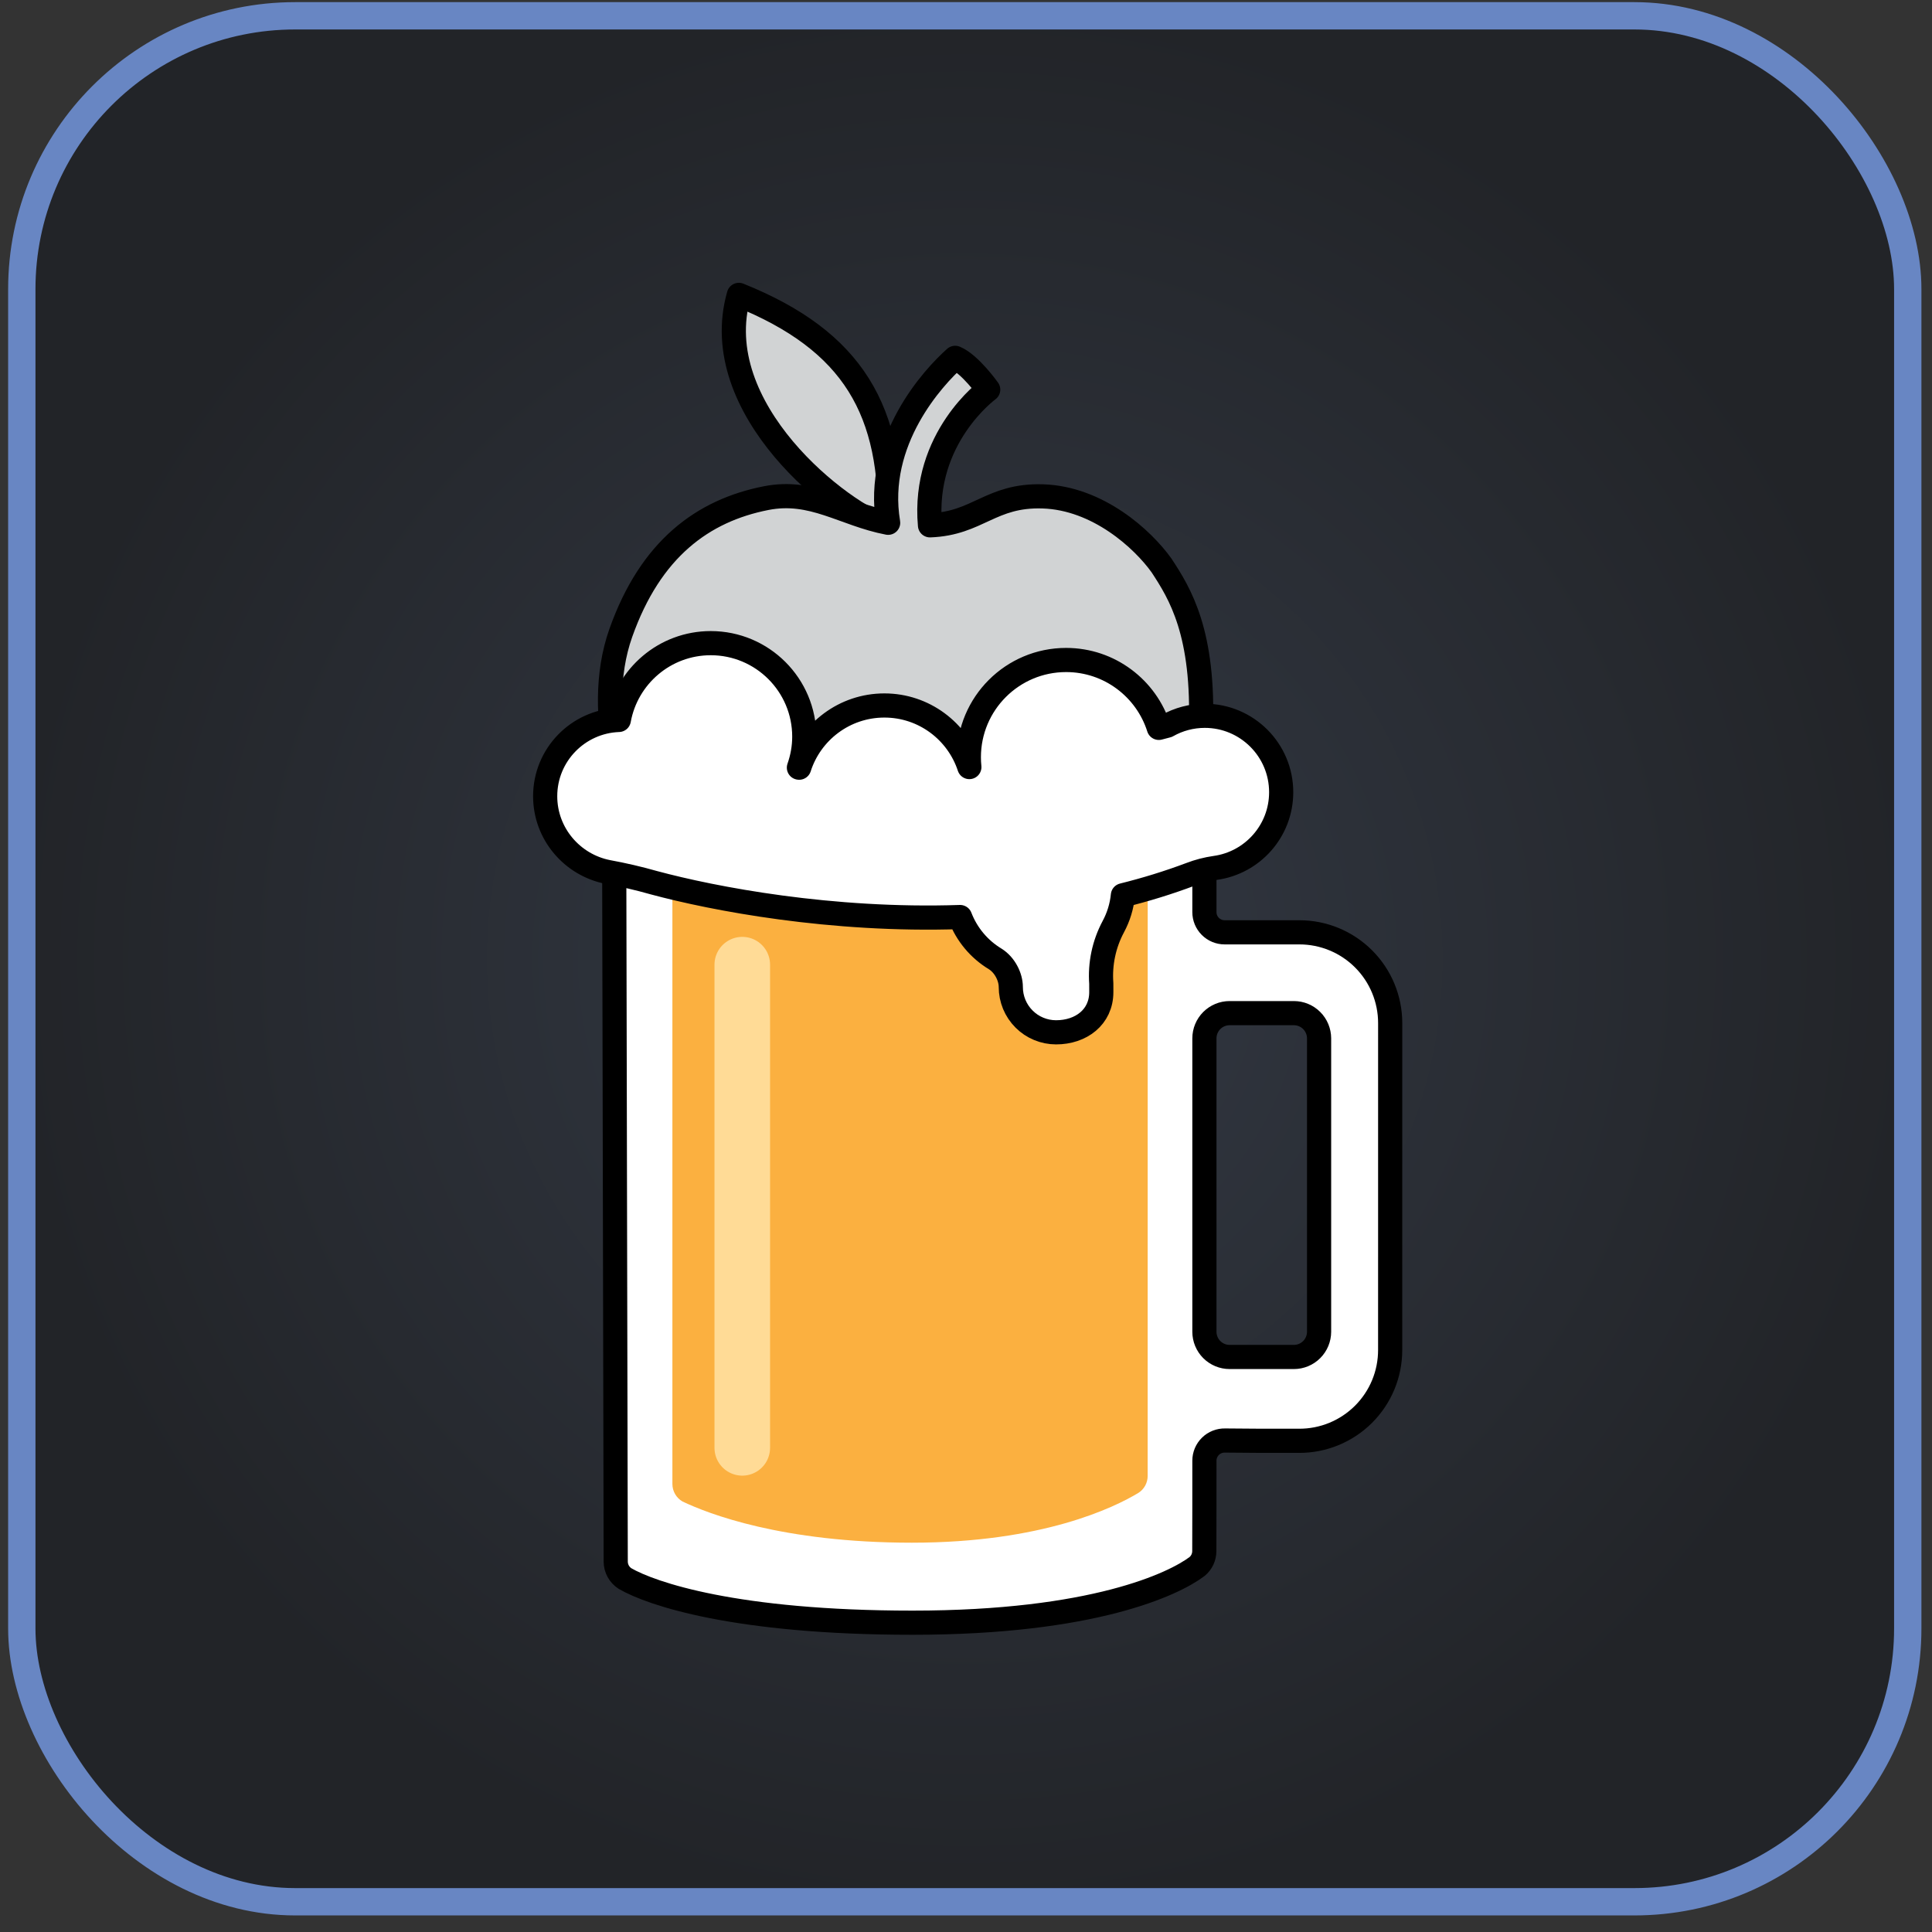 <svg width="95" height="95" viewBox="0 0 95 95" fill="none" xmlns="http://www.w3.org/2000/svg">
<rect x="0" y="0" width="95" height="95" fill="#333333" stroke="none"/>
<rect x="1.072" y="0.777" width="92.736" height="92.736" rx="13.44" fill="url(#paint0_radial_1024_11533)"/>
<rect x="1.072" y="0.777" width="92.736" height="92.736" rx="13.44" stroke="#6886C3" stroke-width="1.344"/>
<g clip-path="url(#clip0_1024_11533)">
<path fill-rule="evenodd" clip-rule="evenodd" d="M43.749 26.026C43.932 20.202 41.971 16.768 36.331 14.5C34.727 20.108 41.346 25.278 43.749 26.026Z" fill="#D1D3D4" stroke="black" stroke-width="1.188" stroke-linejoin="round"/>
<path fill-rule="evenodd" clip-rule="evenodd" d="M59.045 35.897C59.228 31.114 58.02 29.184 57.114 27.804C56.194 26.516 53.987 24.493 51.275 24.408C48.711 24.328 48.094 25.745 45.729 25.831C45.341 21.523 48.592 19.159 48.592 19.159C48.592 19.159 47.703 17.903 46.968 17.596C45.91 18.536 42.998 21.671 43.672 25.706C41.495 25.29 39.959 24.044 37.672 24.494C34.557 25.107 31.989 26.991 30.526 31.123C29.063 35.256 31.043 40.078 31.473 41.455C31.904 42.833 35.089 48.687 37.586 49.548C40.083 50.41 40.083 50.021 41.418 49.505C42.753 48.989 44.775 48.041 47.747 49.118C50.716 50.194 51.103 50.452 52.954 49.247C54.806 48.042 57.216 44.297 57.775 43.22C58.335 42.144 58.636 41.584 58.809 41.025C60.608 40.127 58.879 40.183 59.045 35.897Z" fill="#D1D3D4" stroke="black" stroke-width="1.188" stroke-linejoin="round"/>
<path d="M63.878 70.847C64.466 70.849 65.047 70.735 65.591 70.512C66.134 70.288 66.628 69.96 67.044 69.546C67.46 69.131 67.791 68.638 68.016 68.096C68.241 67.553 68.357 66.972 68.357 66.384C68.358 61.853 68.358 54.851 68.358 50.307C68.358 49.124 67.888 47.988 67.05 47.151C66.213 46.314 65.078 45.844 63.894 45.844H60.215C59.952 45.844 59.7 45.739 59.514 45.553C59.328 45.367 59.223 45.115 59.223 44.852V42.514H30.203L30.276 76.786C30.277 76.953 30.319 77.116 30.399 77.262C30.479 77.408 30.595 77.531 30.735 77.621C32.027 78.369 36.171 79.791 44.87 79.791C53.754 79.791 57.725 77.888 58.862 77.028C58.973 76.936 59.063 76.82 59.125 76.689C59.186 76.557 59.218 76.414 59.218 76.269C59.223 75.321 59.223 73.123 59.223 71.825C59.223 71.692 59.249 71.562 59.3 71.44C59.352 71.319 59.427 71.208 59.521 71.116C59.615 71.023 59.727 70.951 59.85 70.902C59.972 70.854 60.104 70.83 60.236 70.833C61.327 70.848 62.634 70.85 63.878 70.847ZM59.223 51.057C59.223 50.729 59.354 50.413 59.586 50.181C59.819 49.948 60.134 49.818 60.463 49.818H63.622C63.95 49.818 64.266 49.948 64.498 50.181C64.731 50.413 64.861 50.729 64.862 51.057V65.486C64.861 65.814 64.731 66.13 64.498 66.362C64.266 66.595 63.95 66.725 63.622 66.725H60.463C60.134 66.725 59.819 66.595 59.586 66.362C59.354 66.13 59.223 65.814 59.223 65.486V51.057Z" fill="white" stroke="black" stroke-width="1.188" stroke-linejoin="round"/>
<path fill-rule="evenodd" clip-rule="evenodd" d="M33.063 42.227V72.971C33.063 73.326 33.253 73.654 33.56 73.831C34.815 74.429 38.456 75.857 44.839 75.857C51.264 75.857 54.797 74.122 55.98 73.407C56.119 73.318 56.233 73.195 56.312 73.05C56.391 72.904 56.433 72.742 56.433 72.576C56.435 68.499 56.435 42.227 56.435 42.227H33.063Z" fill="#FBB040"/>
<path d="M36.499 47.434V71.193" stroke="#FFDB96" stroke-width="2.733" stroke-linecap="round"/>
<path fill-rule="evenodd" clip-rule="evenodd" d="M49.703 48.536C49.703 48.04 49.411 47.448 48.932 47.15C48.146 46.674 47.54 45.95 47.21 45.092C40.865 45.306 35.072 44.191 32.155 43.405C31.405 43.192 30.646 43.016 29.881 42.876C28.134 42.53 26.807 40.996 26.807 39.152C26.807 37.123 28.417 35.474 30.429 35.401C30.817 33.255 32.691 31.625 34.949 31.625C37.489 31.625 39.548 33.684 39.548 36.224C39.548 36.758 39.451 37.27 39.284 37.747L39.297 37.749C39.864 35.976 41.525 34.69 43.487 34.69C45.437 34.69 47.088 35.961 47.665 37.718C47.648 37.557 47.64 37.396 47.64 37.235C47.64 34.593 49.781 32.453 52.422 32.453C54.56 32.453 56.369 33.856 56.981 35.791L57.398 35.682C57.96 35.364 58.595 35.197 59.241 35.197C61.316 35.197 62.999 36.88 62.998 38.955C62.998 40.855 61.587 42.426 59.755 42.677C59.34 42.736 58.933 42.842 58.542 42.992C57.453 43.402 56.34 43.743 55.215 44.023C55.161 44.565 55 45.09 54.742 45.568C54.285 46.425 54.081 47.392 54.152 48.36C54.151 48.418 54.153 48.725 54.153 48.784C54.153 50.013 53.157 50.761 51.928 50.761C51.635 50.761 51.346 50.703 51.076 50.591C50.806 50.48 50.561 50.316 50.355 50.109C50.148 49.902 49.984 49.657 49.872 49.387C49.761 49.117 49.703 48.828 49.703 48.536Z" fill="white" stroke="black" stroke-width="1.188" stroke-linecap="round" stroke-linejoin="round"/>
</g>
<defs>
<radialGradient id="paint0_radial_1024_11533" cx="0" cy="0" r="1" gradientUnits="userSpaceOnUse" gradientTransform="translate(47.44 47.145) rotate(90) scale(47.04)">
<stop stop-color="#333944"/>
<stop offset="1" stop-color="#222428"/>
</radialGradient>
<clipPath id="clip0_1024_11533">
<rect width="44.635" height="67.2" fill="white" transform="translate(25.265 13.545)"/>
</clipPath>
</defs>
</svg>
